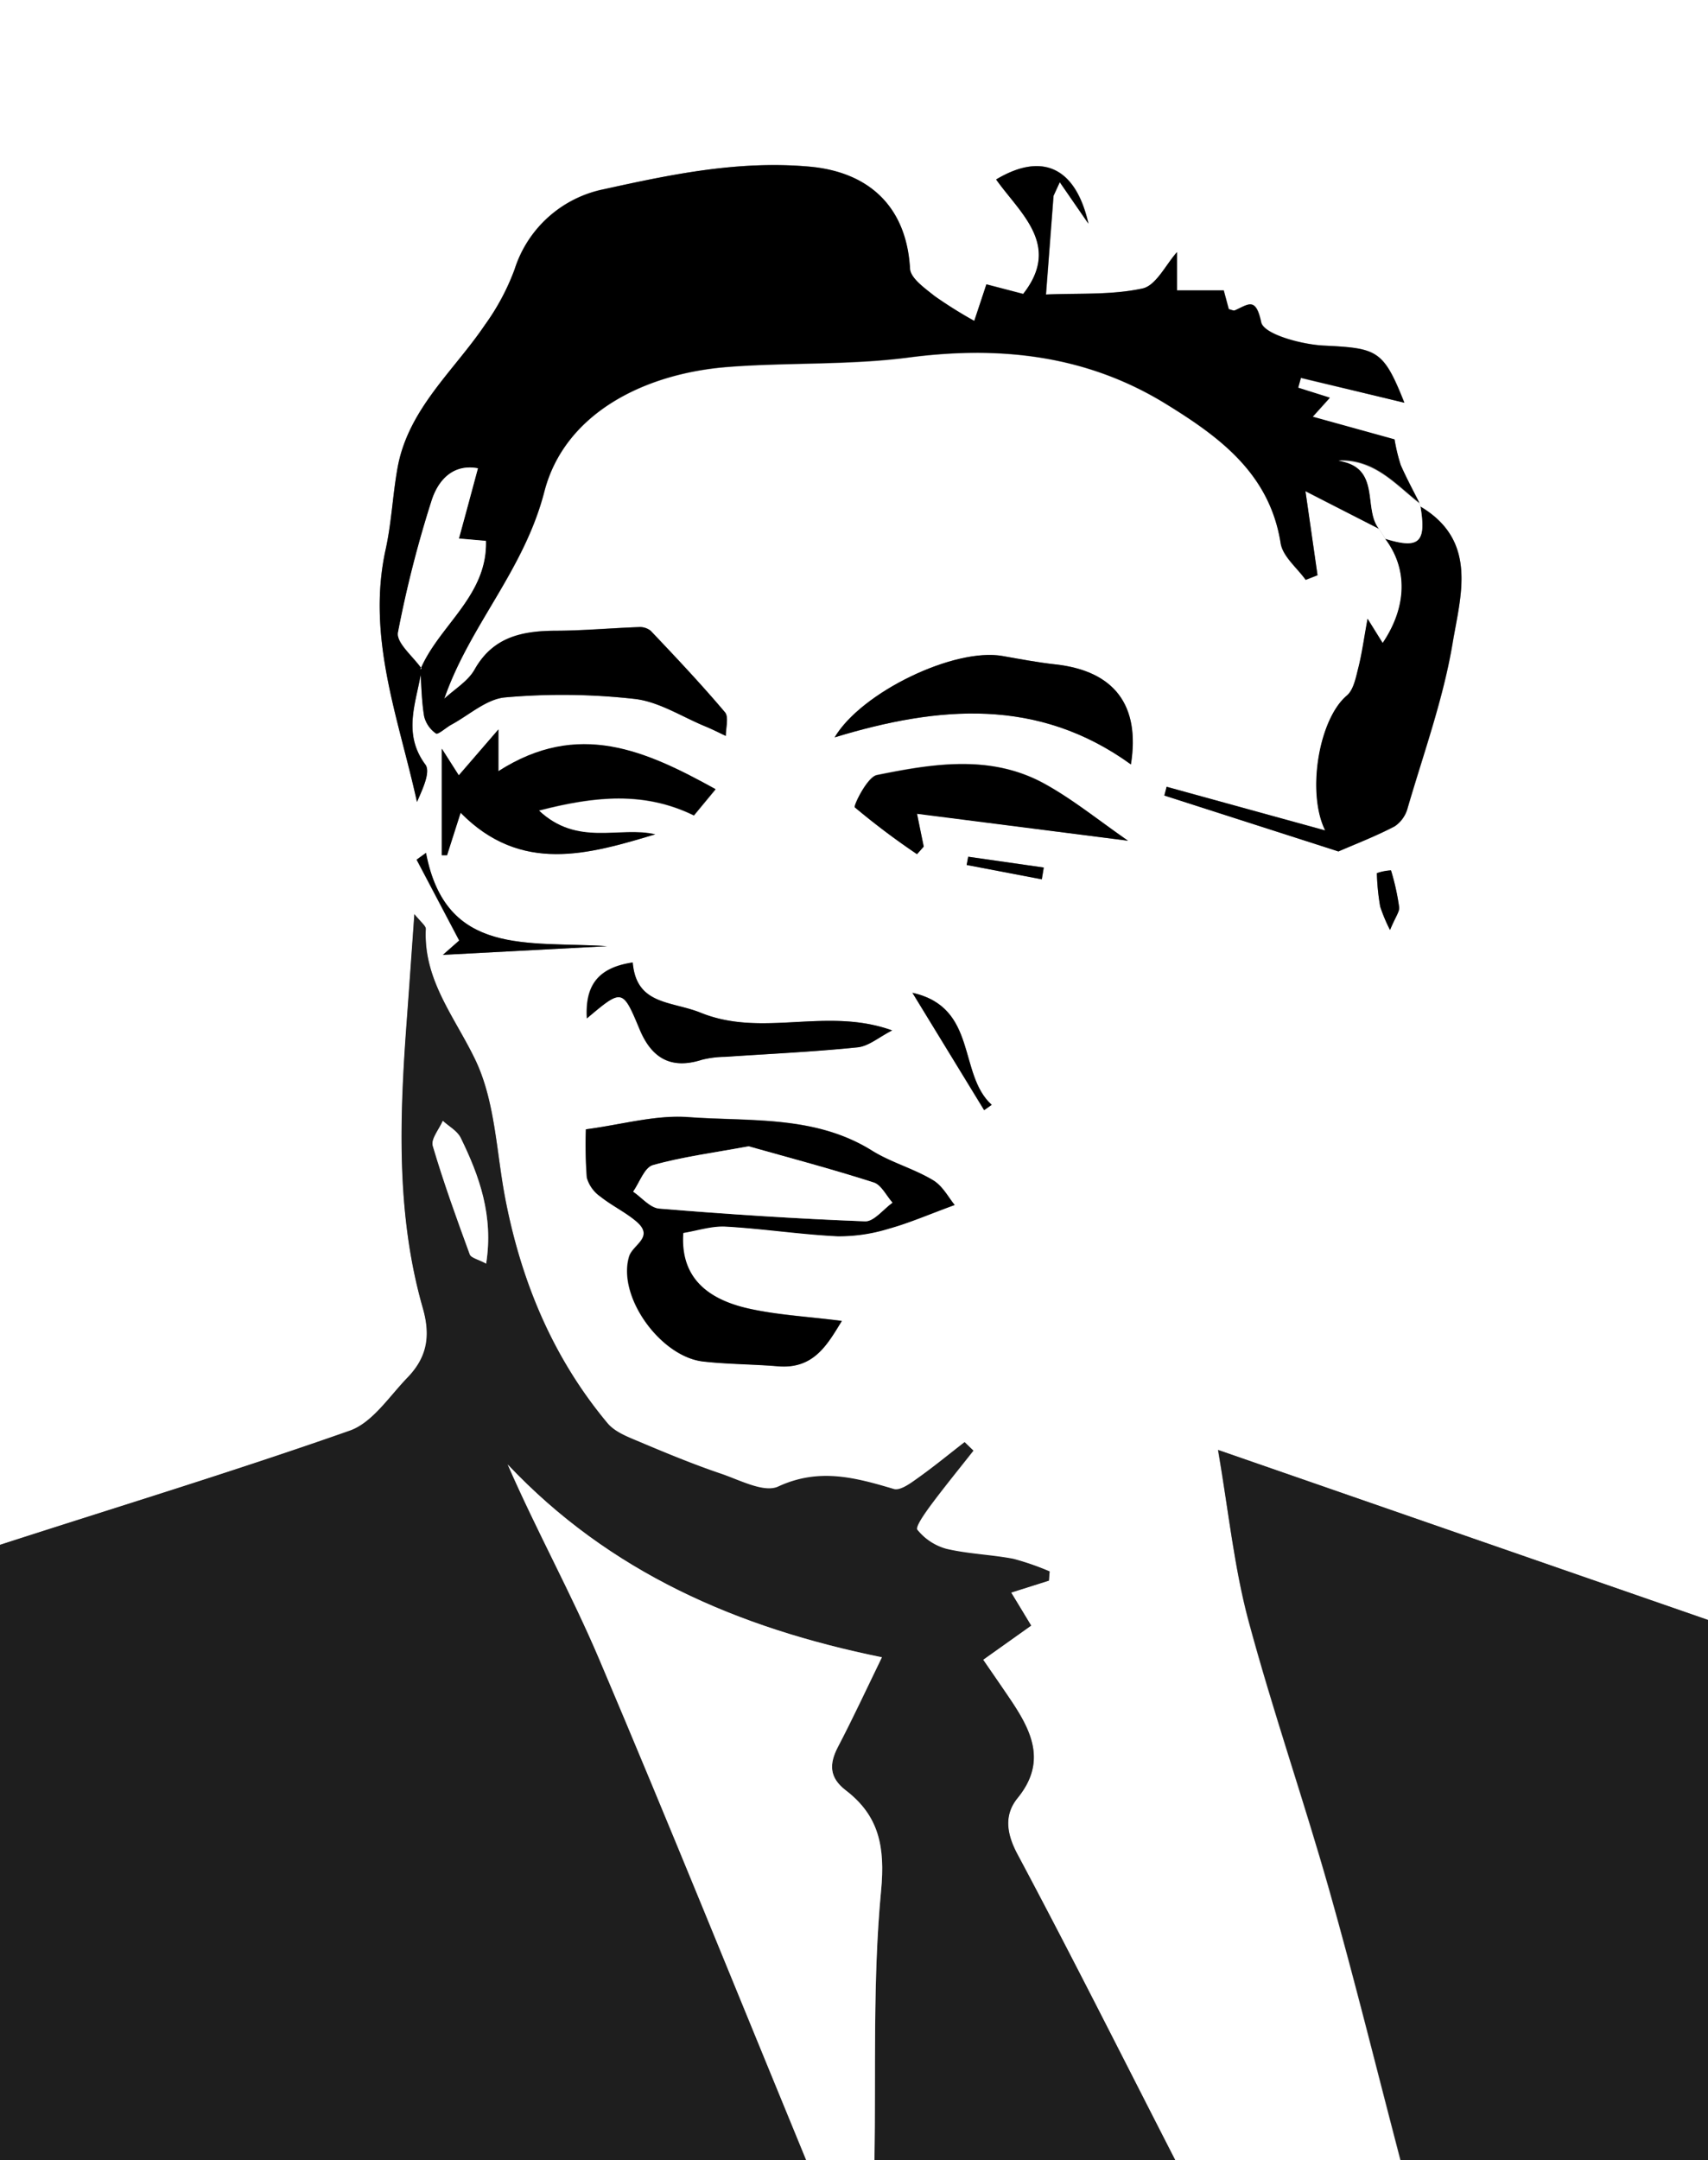 <svg xmlns="http://www.w3.org/2000/svg" viewBox="0 0 226.19 285.91"><rect x="0" y="0" width="226.19" height="285.91" fill="#808080" stroke="none"/><defs><style>.cls-1{fill:#fff;}.cls-2{fill:#1e1e1e;}</style></defs><g id="Layer_2" data-name="Layer 2"><g id="Layer_1-2" data-name="Layer 1"><path class="cls-1" d="M0,204.48V0H226.19V214.43l-64.91-22.51c1.42,8.16,2.16,15.47,4,22.47,3.23,12,7.35,23.84,10.75,35.84,3.35,11.83,6.29,23.78,9.41,35.68H155.62c-6.93-13.51-13.73-27.07-20.88-40.46-1.5-2.8-1.79-5.26,0-7.46,3.88-4.79,1.87-8.87-.92-13-1.22-1.81-2.47-3.61-3.64-5.31l6.36-4.52c-1-1.65-1.8-3-2.65-4.37l5-1.58L139,208a34.76,34.76,0,0,0-4.77-1.61c-3-.56-6-.64-8.91-1.33a7.51,7.51,0,0,1-3.83-2.56c-.3-.37,1-2.17,1.72-3.17,1.84-2.48,3.8-4.87,5.71-7.3l-1.16-1.09c-2.09,1.62-4.13,3.3-6.28,4.82-.92.66-2.25,1.63-3.08,1.39-5.1-1.51-9.9-2.84-15.32-.33-1.87.87-5.08-.85-7.58-1.7-3.67-1.25-7.26-2.73-10.84-4.24-1.47-.62-3.18-1.25-4.15-2.4-7.28-8.7-11.49-18.83-13.61-29.92-1.16-6.12-1.32-12.74-3.92-18.19-2.71-5.68-6.91-10.58-6.58-17.38,0-.36-.56-.76-1.51-1.94-.38,5.34-.68,9.66-1,14-.95,12.81-1.45,25.67,2.12,38.13,1.15,4,.47,6.63-2.05,9.24s-4.62,6-7.62,7C31,194.75,15.46,199.5,0,204.48ZM188.11,67.05a3.81,3.81,0,0,0-.14-.44c-.83-1.68-1.72-3.33-2.47-5a23.9,23.9,0,0,1-.82-3.4l-10.84-3,2.27-2.52-4.19-1.32.36-1.31L186,53.29c-2.79-7-3.57-7.21-10.69-7.56-2.95-.15-7.93-1.5-8.27-3.09-.72-3.4-1.7-2.36-3.47-1.58-.2.09-.52-.09-.82-.15l-.67-2.49h-6.19V33.36c-1.47,1.63-2.76,4.42-4.57,4.81-4.11.89-8.47.61-12.78.8l1-13.06.83-1.81,3.79,5.49c-1.61-7.17-5.88-9.64-12.22-5.85,3.17,4.48,8.67,8.68,3.58,15.15l-4.87-1.27L129,42.46a58.65,58.65,0,0,1-5.27-3.3c-1.28-1-3.16-2.33-3.24-3.61-.47-8.12-5.35-12.84-13.45-13.52-9.29-.79-18.12,1.06-27.07,3A15.65,15.65,0,0,0,68.15,35.61,30.67,30.67,0,0,1,64.22,43C60.08,49.13,54,54.19,52.63,62c-.63,3.53-.78,7.16-1.55,10.66-2.58,11.67,1.72,22.41,4.14,33.47.73-1.68,1.83-4,1.12-4.94-3.18-4.28-1.08-8.47-.5-12.71l-.18.14c.15,2.07.17,4.16.51,6.2a3.88,3.88,0,0,0,1.57,2.27c.27.18,1.29-.76,2-1.15,2.38-1.28,4.69-3.42,7.16-3.63a86,86,0,0,1,17.13.2c3.22.36,6.25,2.35,9.35,3.63.93.38,1.83.84,2.74,1.27,0-1.07.42-2.51-.12-3.14-3.13-3.71-6.48-7.24-9.81-10.78A2.32,2.32,0,0,0,84.56,83c-3.68.13-7.35.45-11,.48-4.43,0-8.28.82-10.71,5.16-.87,1.54-2.63,2.57-4,3.84,3.37-9.74,10.54-16.92,13.25-27.38C74.73,54.85,85.15,49.48,96.35,48.6c8-.62,16-.2,23.88-1.24,12.18-1.61,23.67-.34,34.2,6.15,7.08,4.36,13.73,9.22,15.17,18.45.28,1.74,2.16,3.22,3.31,4.82l1.57-.61c-.46-3.21-.92-6.42-1.6-11.13,3.88,2,6.81,3.46,9.73,4.94l.85,1.34c3,4,2.9,9-.33,13.8l-2-3.22c-.5,2.73-.75,4.63-1.22,6.48-.33,1.29-.62,2.92-1.53,3.69-3.7,3.12-5.34,12.88-2.86,17.85l-21-5.78-.3,1.16,23.05,7.4c2.29-1,4.95-2,7.46-3.33a4.24,4.24,0,0,0,1.71-2.44c2.1-7.2,4.69-14.34,5.93-21.69C193.4,78.91,195.8,71.62,188.11,67.05ZM77.59,149.48a56.71,56.71,0,0,0,.09,6.38,4.57,4.57,0,0,0,1.82,2.52c1.52,1.21,3.33,2.06,4.79,3.32,2.38,2.05-.47,3-1,4.57-1.63,5.3,4.15,13.29,9.79,13.92,3.27.37,6.59.35,9.88.63,4.75.42,6.53-2.8,8.48-6-4.43-.57-8.49-.77-12.4-1.65-6.24-1.41-9-4.78-8.6-10,1.86-.3,3.78-1,5.66-.84,4.94.27,9.86,1,14.8,1.28a22.28,22.28,0,0,0,6.75-1c2.72-.76,5.34-1.9,8.74-3.14-.77-.91-1.57-2.51-2.87-3.28-2.56-1.54-5.56-2.34-8.09-3.92-7.57-4.71-16.15-3.82-24.38-4.43C86.75,147.56,82.28,148.87,77.59,149.48Zm9.2-39c-4.83-1.12-10.28,1.68-15.41-3.16,7.49-1.94,14-2.54,20.53.65l2.87-3.47c-9.24-5.1-18.17-9.17-28.76-2.38V96.55l-5.3,6.08L58.47,99.1v14.1h.69L61,107.58C69,115.71,77.93,113.09,86.79,110.43ZM110.53,97.6c13.78-4.19,26.94-5.3,39.25,3.58,1.23-7.85-2.24-12.38-10-13.24-2.34-.26-4.66-.7-7-1.11C126.4,85.7,114.09,91.62,110.53,97.6Zm38.85,13.68c-4-2.77-7.26-5.43-10.89-7.48-7.16-4-14.87-2.76-22.37-1.24-1.28.26-3.12,4.08-2.92,4.26a98.52,98.52,0,0,0,8.24,6.2l.89-1c-.21-1-.42-2-.89-4.35Zm-31.23,25.11c-8.74-3.15-17.13,1-25.39-2.35-3.87-1.57-8.5-1-9-6.65-4.84.71-6.3,3.3-6.07,7.4,4.69-3.95,4.73-4,7,1.48,1.59,3.8,4.15,5.31,8.22,4a13.14,13.14,0,0,1,3.09-.39c5.85-.4,11.71-.66,17.54-1.26C115.05,138.48,116.41,137.27,118.15,136.39ZM80.39,125.24c-10.52-.69-21.34,1.41-24-12.35l-1.24.9,5.64,10.7-2.16,1.9Zm40.44,6.17,9.47,15.53,1-.7C126.86,142.17,129.52,133.34,120.83,131.41Zm63.25-8.31c.74-1.78,1.28-2.44,1.21-3a31.51,31.51,0,0,0-1.08-4.88,6.67,6.67,0,0,0-1.87.37,30,30,0,0,0,.44,4.43A22,22,0,0,0,184.08,123.1Zm-55.86-9.7-.19,1.09,9.95,1.9.26-1.56Z"/><path class="cls-2" d="M0,204.48c15.46-5,31-9.73,46.32-15.12,3-1.06,5.21-4.51,7.62-7s3.2-5.22,2.05-9.24c-3.57-12.46-3.07-25.32-2.12-38.13.32-4.31.62-8.63,1-14,1,1.18,1.53,1.58,1.51,1.94-.33,6.8,3.87,11.7,6.58,17.38,2.6,5.45,2.76,12.07,3.92,18.19,2.12,11.09,6.33,21.22,13.61,29.92,1,1.15,2.68,1.78,4.15,2.4,3.58,1.51,7.17,3,10.84,4.24,2.5.85,5.71,2.57,7.58,1.7,5.42-2.51,10.22-1.18,15.32.33.83.24,2.16-.73,3.08-1.39,2.15-1.52,4.19-3.2,6.28-4.82L128.9,192c-1.91,2.43-3.87,4.82-5.71,7.3-.74,1-2,2.8-1.72,3.17A7.51,7.51,0,0,0,125.3,205c2.91.69,6,.77,8.91,1.33A34.76,34.76,0,0,1,139,208l-.09,1.22-5,1.58c.85,1.39,1.65,2.72,2.65,4.37l-6.36,4.52c1.17,1.7,2.42,3.5,3.64,5.31,2.79,4.16,4.8,8.24.92,13-1.79,2.2-1.5,4.66,0,7.46,7.15,13.39,13.95,26.95,20.88,40.46H115.81c.2-11.9-.24-23.86.88-35.67.54-5.76-.25-9.88-4.68-13.27-2.22-1.7-2.22-3.51-1-5.81,2-3.8,3.78-7.69,5.79-11.8-19.14-3.89-36.08-11.24-49.56-25.52,3.86,8.84,8.44,17.11,12.12,25.77,9.35,22,18.3,44.19,27.41,66.3H0Zm64.38-37.22c1-6.32-.88-11.57-3.37-16.65-.45-.92-1.56-1.51-2.37-2.25-.48,1.11-1.59,2.41-1.33,3.3,1.43,4.85,3.16,9.62,4.9,14.37C62.39,166.51,63.35,166.7,64.38,167.26Z"/><path class="cls-2" d="M185.48,285.91c-3.12-11.9-6.06-23.85-9.41-35.68-3.4-12-7.52-23.8-10.75-35.84-1.88-7-2.62-14.31-4-22.47l64.91,22.51v71.48Z"/><path class="cls-1" d="M106.76,285.91c-9.11-22.11-18.06-44.29-27.41-66.3-3.68-8.66-8.26-16.93-12.12-25.77,13.48,14.28,30.42,21.63,49.56,25.52-2,4.11-3.81,8-5.79,11.8-1.21,2.3-1.21,4.11,1,5.81,4.43,3.39,5.22,7.51,4.68,13.27-1.12,11.81-.68,23.77-.88,35.67Z"/><path d="M182.62,70,172.88,65c.68,4.71,1.14,7.92,1.6,11.13l-1.57.61c-1.15-1.6-3-3.08-3.31-4.82-1.44-9.23-8.09-14.09-15.17-18.45-10.53-6.49-22-7.76-34.2-6.15-7.88,1-15.93.62-23.88,1.24-11.2.88-21.62,6.25-24.27,16.51C69.37,75.57,62.2,82.75,58.83,92.49c1.36-1.27,3.12-2.3,4-3.84,2.43-4.34,6.28-5.12,10.71-5.16,3.68,0,7.35-.35,11-.48a2.32,2.32,0,0,1,1.62.48C89.51,87,92.86,90.56,96,94.27c.54.63.11,2.07.12,3.14-.91-.43-1.81-.89-2.74-1.27-3.1-1.28-6.13-3.27-9.35-3.63a86,86,0,0,0-17.13-.2c-2.47.21-4.78,2.35-7.16,3.63-.7.39-1.72,1.33-2,1.15a3.88,3.88,0,0,1-1.57-2.27c-.34-2-.36-4.13-.51-6.2,2.45-5.84,8.89-9.74,8.69-17l-3.58-.31c.91-3.34,1.71-6.31,2.52-9.3-3.14-.62-5.25,1.39-6.17,4.41a151,151,0,0,0-4.41,17.32c-.24,1.36,2,3.17,3.13,4.77-.58,4.24-2.68,8.43.5,12.71.71,1-.39,3.26-1.12,4.94-2.42-11.06-6.72-21.8-4.14-33.47.77-3.5.92-7.13,1.55-10.66C54,54.19,60.08,49.13,64.22,43a30.67,30.67,0,0,0,3.93-7.34A15.65,15.65,0,0,1,80,25.05c9-2,17.78-3.81,27.07-3,8.1.68,13,5.4,13.45,13.52.08,1.28,2,2.6,3.24,3.61a58.65,58.65,0,0,0,5.27,3.3l1.59-4.84,4.87,1.27c5.09-6.47-.41-10.67-3.58-15.15,6.34-3.79,10.61-1.32,12.22,5.85l-3.79-5.49-.83,1.81-1,13.06c4.31-.19,8.67.09,12.78-.8,1.81-.39,3.1-3.18,4.57-4.81v5.06h6.19l.67,2.49c.3.06.62.24.82.15,1.77-.78,2.75-1.82,3.47,1.58.34,1.59,5.32,2.94,8.27,3.09,7.12.35,7.9.55,10.69,7.56L172.28,50l-.36,1.31,4.19,1.32-2.27,2.52,10.84,3a23.9,23.9,0,0,0,.82,3.4c.75,1.71,1.64,3.36,2.47,5-3.18-2.49-5.93-5.83-10.72-5.64C183,61.84,180.47,67.31,182.62,70Z"/><path d="M77.59,149.48c4.69-.61,9.16-1.92,13.51-1.61,8.23.61,16.81-.28,24.38,4.43,2.53,1.58,5.53,2.38,8.09,3.92,1.3.77,2.1,2.37,2.87,3.28-3.4,1.24-6,2.38-8.74,3.14a22.28,22.28,0,0,1-6.75,1c-4.94-.23-9.86-1-14.8-1.28-1.88-.11-3.8.54-5.66.84-.36,5.2,2.36,8.57,8.6,10,3.91.88,8,1.08,12.4,1.65-1.95,3.18-3.73,6.4-8.48,6-3.29-.28-6.61-.26-9.88-.63-5.64-.63-11.42-8.62-9.79-13.92.48-1.55,3.33-2.52,1-4.57-1.46-1.26-3.27-2.11-4.79-3.32a4.57,4.57,0,0,1-1.82-2.52A56.71,56.71,0,0,1,77.59,149.48Zm21.55,2.25c-4.7.87-8.77,1.39-12.67,2.49-1.12.31-1.76,2.29-2.62,3.51,1.15.78,2.24,2.14,3.44,2.24,9.07.75,18.16,1.34,27.26,1.69,1.18.05,2.42-1.6,3.64-2.47-.82-.92-1.48-2.35-2.48-2.67C110.16,154.75,104.53,153.25,99.14,151.73Z"/><path d="M188.11,67.05c7.69,4.57,5.29,11.86,4.23,18.19-1.24,7.35-3.83,14.49-5.93,21.69a4.24,4.24,0,0,1-1.71,2.44c-2.51,1.31-5.17,2.34-7.46,3.33l-23.05-7.4.3-1.16,21,5.78c-2.48-5-.84-14.73,2.86-17.85.91-.77,1.2-2.4,1.53-3.69.47-1.85.72-3.75,1.22-6.48l2,3.21c3.23-4.79,3.35-9.83.34-13.79C187.93,72.7,188.91,71.81,188.11,67.05Z"/><path d="M86.79,110.43C77.93,113.09,69,115.71,61,107.58l-1.79,5.63h-.69V99.1l2.25,3.53L66,96.55v5.52c10.59-6.79,19.52-2.72,28.76,2.38l-2.87,3.47c-6.52-3.19-13-2.59-20.53-.65C76.51,112.11,82,109.31,86.79,110.43Z"/><path d="M110.53,97.6c3.56-6,15.87-11.9,22.23-10.77,2.32.41,4.64.85,7,1.11,7.8.86,11.27,5.39,10,13.24C137.47,92.3,124.31,93.41,110.53,97.6Z"/><path d="M149.38,111.28l-27.94-3.56c.47,2.31.68,3.33.89,4.35l-.89,1a98.52,98.52,0,0,1-8.24-6.2c-.2-.18,1.64-4,2.92-4.26,7.5-1.52,15.21-2.8,22.37,1.24C142.12,105.85,145.4,108.51,149.38,111.28Z"/><path d="M118.15,136.39c-1.74.88-3.1,2.09-4.57,2.24-5.83.6-11.69.86-17.54,1.26a13.14,13.14,0,0,0-3.09.39c-4.07,1.3-6.63-.21-8.22-4-2.28-5.44-2.32-5.43-7-1.48-.23-4.1,1.23-6.69,6.07-7.4.47,5.67,5.1,5.08,9,6.65C101,137.38,109.41,133.24,118.15,136.39Z"/><path class="cls-1" d="M55.84,88.48c-1.11-1.6-3.37-3.41-3.13-4.77a151,151,0,0,1,4.41-17.32c.92-3,3-5,6.17-4.41-.81,3-1.61,6-2.52,9.3l3.58.31c.2,7.29-6.24,11.19-8.69,17Z"/><path class="cls-1" d="M188.11,67.05c.8,4.76-.18,5.65-4.64,4.27L182.62,70c-2.15-2.68.35-8.15-5.37-9,4.79-.19,7.54,3.15,10.72,5.64A3.81,3.81,0,0,1,188.11,67.05Z"/><path d="M80.39,125.24l-21.73,1.15,2.16-1.9-5.64-10.7,1.24-.9C59.05,126.65,69.87,124.55,80.39,125.24Z"/><path d="M120.83,131.41c8.69,1.93,6,10.76,10.51,14.83l-1,.7Z"/><path d="M184.08,123.1a22,22,0,0,1-1.3-3.1,30,30,0,0,1-.44-4.43,6.67,6.67,0,0,1,1.87-.37,31.51,31.51,0,0,1,1.08,4.88C185.36,120.66,184.82,121.32,184.08,123.1Z"/><path d="M128.22,113.4l10,1.43-.26,1.56-9.95-1.9Z"/><path class="cls-1" d="M64.38,167.26c-1-.56-2-.75-2.17-1.23-1.74-4.75-3.47-9.52-4.9-14.37-.26-.89.85-2.19,1.33-3.3.81.74,1.92,1.33,2.37,2.25C63.5,155.69,65.37,160.94,64.38,167.26Z"/><path class="cls-1" d="M99.14,151.73c5.39,1.52,11,3,16.57,4.79,1,.32,1.66,1.75,2.48,2.67-1.22.87-2.46,2.52-3.64,2.47-9.1-.35-18.19-.94-27.26-1.69-1.2-.1-2.29-1.46-3.44-2.24.86-1.22,1.5-3.2,2.62-3.51C90.37,153.12,94.44,152.6,99.14,151.73Z"/></g></g></svg>
